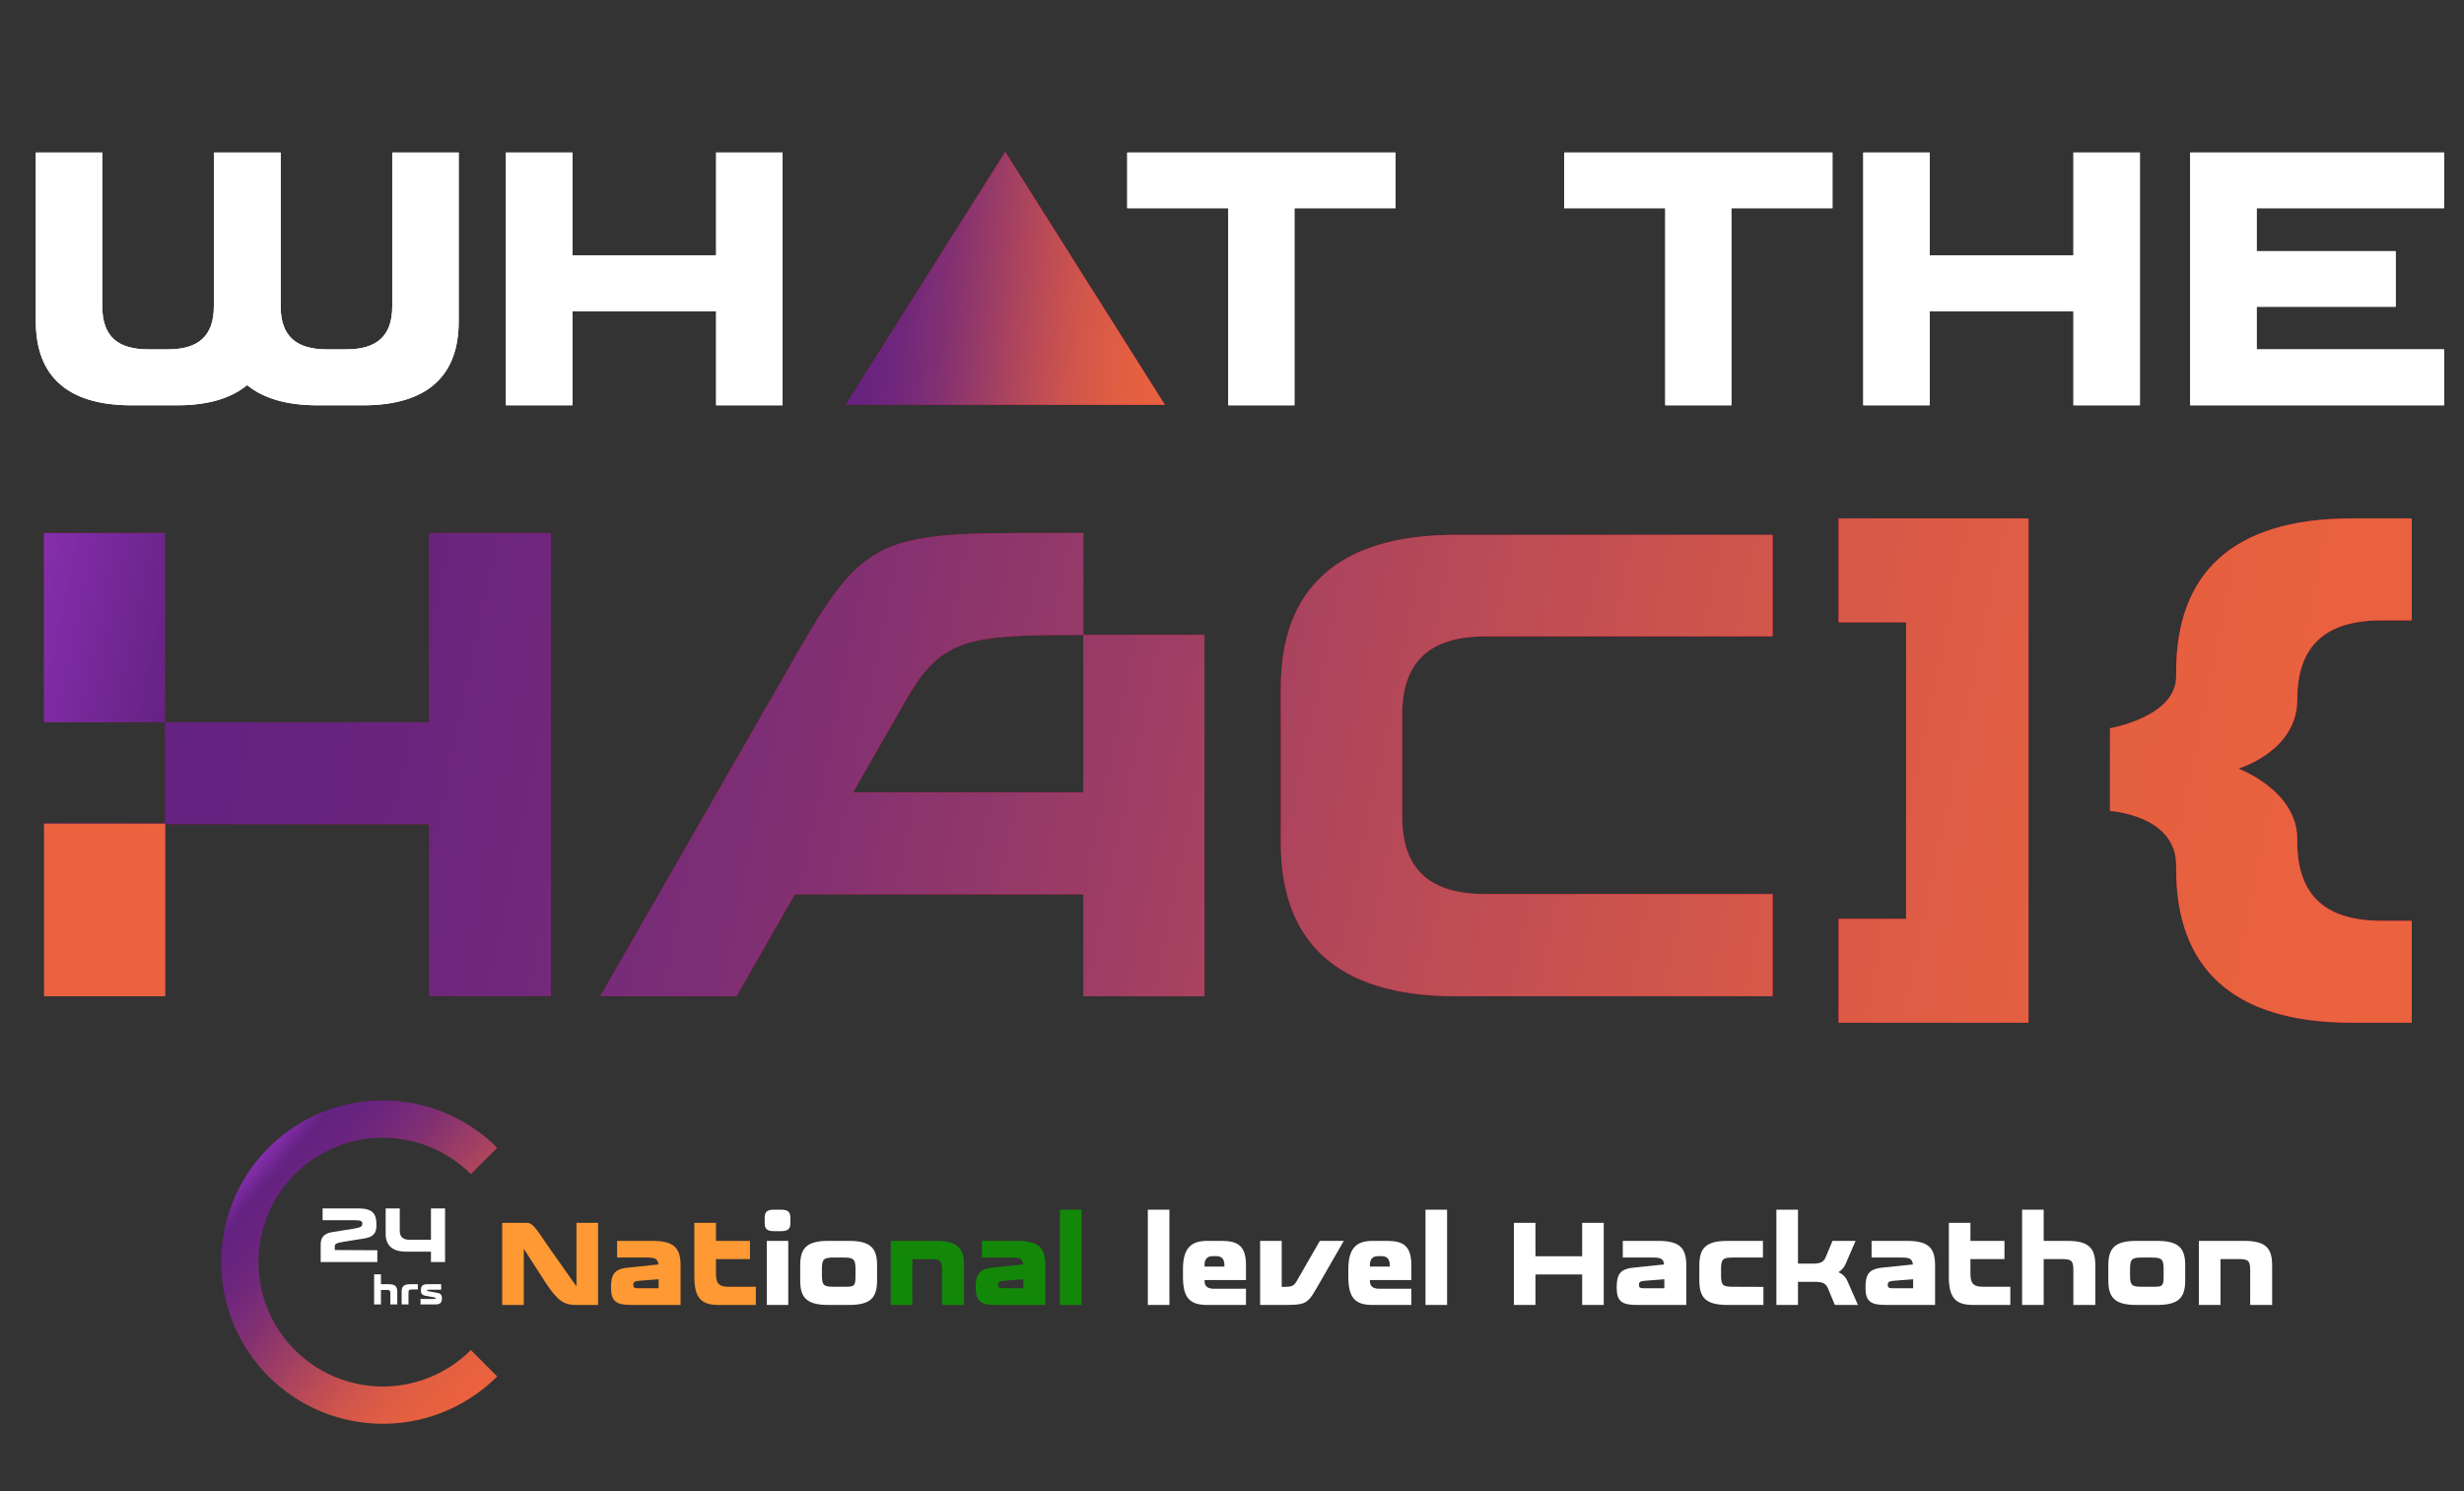 <svg width="930" height="563" viewBox="0 0 930 563" fill="none" xmlns="http://www.w3.org/2000/svg">
<rect x="0" y="0" width="930" height="563" fill="#333333" stroke="none"/>
<path d="M161.969 201.198H207.937V376.074H161.969V311.12H62.29V376.074H16.573V310.871H62.29V272.648H16.573V201.198H62.29V272.648H161.969V201.198ZM408.897 239.671H454.615V376.074H408.897V337.602H299.975L277.99 376.074H226.527L301.973 244.668C328.205 199.2 334.95 201.198 408.897 201.198V239.671C366.677 239.671 355.685 240.421 342.445 263.404L321.959 299.129H408.897V239.671ZM483.429 259.626C483.429 223.05 504.081 201.9 549.366 201.9H669.049V240.218H560.812C539.911 240.218 529.212 249.425 529.212 270.077V307.898C529.212 328.55 539.911 337.507 560.812 337.507H669.049V376.074H549.366C504.081 376.074 483.429 354.925 483.429 318.348V259.626ZM693.94 195.702H765.639V386.067H693.94V346.845H719.422V234.924H693.94V195.702ZM867.065 264.154C867.065 283.64 844.831 290.135 844.831 290.135C844.831 290.135 867.065 298.379 867.065 316.616V317.616C867.065 338.351 878.057 347.594 899.043 347.594H910.285V386.067H887.551C842.083 386.067 821.348 364.832 821.348 328.108V326.609C821.348 307.623 796.365 306.124 796.365 306.124V274.896C796.365 274.896 821.348 270.649 821.348 255.41V253.661C821.348 216.937 842.083 195.702 887.551 195.702H910.285V234.175H899.043C878.057 234.175 867.065 243.418 867.065 264.154Z" fill="url(#paint0_linear_312_234)"/>
<path d="M148.049 115.656V57.594H173.127V121.38C173.127 141.415 161.815 153 137.009 153H119.836C107.979 153 99.256 150.274 93.259 145.368C87.398 150.274 78.676 153 66.818 153H49.645C24.84 153 13.527 141.415 13.527 121.38V57.594H38.605V115.656C38.605 126.968 44.466 131.874 55.915 131.874H63.411C74.723 131.874 80.72 126.968 80.72 115.656V57.594H105.934V115.656C105.934 126.968 111.931 131.874 123.244 131.874H130.74C142.052 131.874 148.049 126.968 148.049 115.656ZM270.294 96.438V57.594H295.372V153H270.294V117.564H216.049V153H190.971V57.594H216.049V96.438H270.294ZM425.456 78.584V57.594H526.722V78.584H488.56V153H463.618V78.584H425.456ZM590.366 78.584V57.594H691.632V78.584H653.469V153H628.528V78.584H590.366ZM782.593 96.438V57.594H807.671V153H782.593V117.564H728.348V153H703.27V57.594H728.348V96.438H782.593ZM826.656 153V57.594H922.47V78.584H851.734V94.803H904.207V115.792H851.734V131.874H922.47V153H826.656Z" fill="white"/>
<path d="M379.421 57.32L439.695 152.824H319.148L379.421 57.32Z" fill="url(#paint1_linear_312_234)"/>
<path d="M161.969 201.198H207.937V376.074H161.969V311.12H62.29V376.074H16.573V310.871H62.29V272.648H16.573V201.198H62.29V272.648H161.969V201.198ZM408.897 239.671H454.615V376.074H408.897V337.602H299.975L277.99 376.074H226.527L301.973 244.668C328.205 199.2 334.95 201.198 408.897 201.198V239.671C366.677 239.671 355.685 240.421 342.445 263.404L321.959 299.129H408.897V239.671ZM483.429 259.626C483.429 223.05 504.081 201.9 549.366 201.9H669.049V240.218H560.812C539.911 240.218 529.212 249.425 529.212 270.077V307.898C529.212 328.55 539.911 337.507 560.812 337.507H669.049V376.074H549.366C504.081 376.074 483.429 354.925 483.429 318.348V259.626ZM693.94 195.702H765.639V386.067H693.94V346.845H719.422V234.924H693.94V195.702ZM867.065 264.154C867.065 283.64 844.831 290.135 844.831 290.135C844.831 290.135 867.065 298.379 867.065 316.616V317.616C867.065 338.351 878.057 347.594 899.043 347.594H910.285V386.067H887.551C842.083 386.067 821.348 364.832 821.348 328.108V326.609C821.348 307.623 796.365 306.124 796.365 306.124V274.896C796.365 274.896 821.348 270.649 821.348 255.41V253.661C821.348 216.937 842.083 195.702 887.551 195.702H910.285V234.175H899.043C878.057 234.175 867.065 243.418 867.065 264.154Z" fill="url(#paint2_linear_312_234)"/>
<path d="M148.049 115.656V57.594H173.127V121.38C173.127 141.415 161.815 153 137.009 153H119.836C107.979 153 99.256 150.274 93.259 145.368C87.398 150.274 78.676 153 66.818 153H49.645C24.84 153 13.527 141.415 13.527 121.38V57.594H38.605V115.656C38.605 126.968 44.466 131.874 55.915 131.874H63.411C74.723 131.874 80.72 126.968 80.72 115.656V57.594H105.934V115.656C105.934 126.968 111.931 131.874 123.244 131.874H130.74C142.052 131.874 148.049 126.968 148.049 115.656ZM270.294 96.438V57.594H295.372V153H270.294V117.564H216.049V153H190.971V57.594H216.049V96.438H270.294ZM425.456 78.584V57.594H526.722V78.584H488.56V153H463.618V78.584H425.456ZM590.366 78.584V57.594H691.632V78.584H653.469V153H628.528V78.584H590.366ZM782.593 96.438V57.594H807.671V153H782.593V117.564H728.348V153H703.27V57.594H728.348V96.438H782.593ZM826.656 153V57.594H922.47V78.584H851.734V94.803H904.207V115.792H851.734V131.874H922.47V153H826.656Z" fill="white"/>
<path d="M379.421 57.32L439.695 152.824H319.148L379.421 57.32Z" fill="url(#paint3_linear_312_234)"/>
<path d="M217.584 485.604V461.598H225.734V492.602H217.496C213.111 492.602 210.808 491.45 206.157 484.541L197.698 471.386V492.602H189.548V461.598H197.786C200.577 461.598 200.887 461.421 206.335 469.659L217.584 485.604ZM246.287 468.419C254.348 468.419 256.873 471.076 256.873 477.587V492.602H238.226C232.69 492.602 230.608 491.317 230.608 486.135C230.608 481.529 231.539 479.137 236.632 478.561L248.502 477.321C248.236 475.062 247.129 474.708 244.073 474.708H232.912V468.419H246.287ZM248.591 486.312V482.902L241.283 483.478C239.511 483.655 239.024 483.832 239.024 485.072C239.068 486.179 239.467 486.312 241.593 486.312H248.591ZM274.96 485.736H285.279V492.602H271.239C264.728 492.602 262.071 490.033 262.071 481.972V461.598H270.221V468.419H283.065V475.284H270.221V480.687C270.221 484.363 271.239 485.736 274.96 485.736Z" fill="#FF9933"/>
<path d="M294.773 456.637C297.475 456.637 298.317 457.523 298.317 459.738V461.686C298.317 463.857 297.475 464.743 294.773 464.743H292.16C289.458 464.743 288.617 463.857 288.617 461.686V459.738C288.617 457.523 289.458 456.637 292.16 456.637H294.773ZM297.519 492.602H289.414V468.419H297.519V492.602ZM320.456 468.419C328.472 468.419 331.041 471.076 331.041 477.587V483.433C331.041 489.944 328.472 492.602 320.456 492.602H312.66C304.599 492.602 302.03 489.944 302.03 483.433V477.587C302.03 471.076 304.599 468.419 312.66 468.419H320.456ZM322.892 482.149V478.916C322.892 475.239 322.05 474.708 318.374 474.708H314.742C311.022 474.708 310.224 475.239 310.224 478.916V481.573C310.224 485.249 311.022 485.736 314.742 485.736H318.374C322.05 485.736 322.892 485.825 322.892 482.149ZM441.38 492.602H433.23V456.637H441.38V492.602ZM470.278 477.543V483.212H454.643V483.522C454.643 485.294 455.484 486.489 458.23 486.489H470.278V492.602H455.661C449.151 492.602 446.493 490.033 446.493 481.972V479.049C446.493 470.988 449.726 468.419 455.661 468.419H461.109C467.044 468.419 470.278 470.19 470.278 477.543ZM454.643 477.365V478.118H462.128V477.543C462.128 475.904 461.596 474.176 459.072 474.176H457.699C455.174 474.176 454.643 475.992 454.643 477.365ZM498.162 468.419H507.198L496.745 486.578C493.246 492.69 492.271 492.602 482.926 492.602H475.618V468.419H483.768V485.781C487.887 485.781 488.285 485.648 489.791 482.946L498.162 468.419ZM532.692 477.543V483.212H517.057V483.522C517.057 485.294 517.898 486.489 520.644 486.489H532.692V492.602H518.075C511.565 492.602 508.907 490.033 508.907 481.972V479.049C508.907 470.988 512.14 468.419 518.075 468.419H523.523C529.458 468.419 532.692 470.19 532.692 477.543ZM517.057 477.365V478.118H524.542V477.543C524.542 475.904 524.01 474.176 521.486 474.176H520.113C517.588 474.176 517.057 475.992 517.057 477.365ZM546.182 492.602H538.032V456.637H546.182V492.602ZM597.162 474.221V461.598H605.311V492.602H597.162V481.086H579.534V492.602H571.384V461.598H579.534V474.221H597.162ZM625.875 468.419C633.936 468.419 636.461 471.076 636.461 477.587V492.602H617.814C612.278 492.602 610.196 491.317 610.196 486.135C610.196 481.529 611.126 479.137 616.22 478.561L628.09 477.321C627.824 475.062 626.717 474.708 623.661 474.708H612.499V468.419H625.875ZM628.178 486.312V482.902L620.87 483.478C619.099 483.655 618.612 483.832 618.612 485.072C618.656 486.179 619.054 486.312 621.18 486.312H628.178ZM654.105 485.736L665.576 485.781V492.602H652.023C643.962 492.602 641.393 489.944 641.393 483.433V477.587C641.393 471.076 643.962 468.419 652.023 468.419H665.399V474.708H654.105C650.384 474.708 649.587 475.239 649.587 478.916V481.573C649.587 485.249 650.384 485.736 654.105 485.736ZM697.357 483.743L701.255 492.602H692.529L689.961 486.401C689.119 484.319 687.79 483.876 684.69 483.876H678.622V492.602H670.473V456.637H678.622V477.011H683.848C686.949 477.011 688.278 476.568 689.119 474.487L691.644 468.419H700.369L696.56 477.188C695.94 478.606 695.01 479.58 693.858 480.244C695.453 480.909 696.604 481.972 697.357 483.743ZM719.777 468.419C727.838 468.419 730.363 471.076 730.363 477.587V492.602H711.716C706.18 492.602 704.098 491.317 704.098 486.135C704.098 481.529 705.029 479.137 710.122 478.561L721.992 477.321C721.726 475.062 720.619 474.708 717.563 474.708H706.402V468.419H719.777ZM722.081 486.312V482.902L714.773 483.478C713.001 483.655 712.514 483.832 712.514 485.072C712.558 486.179 712.957 486.312 715.083 486.312H722.081ZM748.45 485.736H758.769V492.602H744.729C738.218 492.602 735.561 490.033 735.561 481.972V461.598H743.71V468.419H756.555V475.284H743.71V480.687C743.71 484.363 744.729 485.736 748.45 485.736ZM780.259 468.419C788.32 468.419 790.844 471.076 790.844 477.587V492.602H782.562V479.447C782.562 475.771 781.721 475.284 778.044 475.284H771.356V492.602H763.207V456.637H771.356V468.419H780.259ZM814.188 468.419C822.205 468.419 824.773 471.076 824.773 477.587V483.433C824.773 489.944 822.205 492.602 814.188 492.602H806.393C798.332 492.602 795.763 489.944 795.763 483.433V477.587C795.763 471.076 798.332 468.419 806.393 468.419H814.188ZM816.624 482.149V478.916C816.624 475.239 815.782 474.708 812.106 474.708H808.474C804.754 474.708 803.957 475.239 803.957 478.916V481.573C803.957 485.249 804.754 485.736 808.474 485.736H812.106C815.782 485.736 816.624 485.825 816.624 482.149ZM829.945 468.419H846.997C855.058 468.419 857.583 471.076 857.583 477.587V492.602H849.3V479.447C849.3 475.771 848.459 475.284 844.783 475.284H838.095V492.602H829.945V468.419Z" fill="white"/>
<path d="M336.213 468.419H353.265C361.326 468.419 363.85 471.076 363.85 477.587V492.602H355.568V479.447C355.568 475.771 354.726 475.284 351.05 475.284H344.362V492.602H336.213V468.419ZM383.962 468.419C392.023 468.419 394.547 471.076 394.547 477.587V492.602H375.901C370.364 492.602 368.283 491.317 368.283 486.135C368.283 481.529 369.213 479.137 374.306 478.561L386.176 477.321C385.91 475.062 384.803 474.708 381.747 474.708H370.586V468.419H383.962ZM386.265 486.312V482.902L378.957 483.478C377.185 483.655 376.698 483.832 376.698 485.072C376.742 486.179 377.141 486.312 379.267 486.312H386.265ZM408.205 492.602H400.055V456.637H408.205V492.602Z" fill="#138808"/>
<path d="M187.661 519.582C179.127 528.117 168.253 533.929 156.415 536.283C144.578 538.638 132.308 537.429 121.157 532.81C110.006 528.191 100.475 520.369 93.769 510.334C87.063 500.298 83.484 488.5 83.484 476.43C83.484 464.36 87.063 452.562 93.769 442.526C100.474 432.491 110.005 424.669 121.156 420.05C132.307 415.431 144.577 414.223 156.415 416.578C168.252 418.932 179.126 424.745 187.661 433.279L177.709 443.23C171.143 436.664 162.777 432.192 153.669 430.381C144.561 428.569 135.121 429.499 126.541 433.052C117.962 436.606 110.629 442.624 105.47 450.345C100.311 458.066 97.558 467.144 97.558 476.43C97.558 485.716 100.311 494.794 105.471 502.515C110.63 510.236 117.963 516.254 126.542 519.808C135.121 523.362 144.562 524.292 153.67 522.48C162.778 520.669 171.144 516.197 177.71 509.631L187.661 519.582Z" fill="url(#paint4_linear_312_234)"/>
<path d="M126.36 470.655C126.36 471.61 126.36 471.87 126.36 471.87L142.417 471.957V476.413H121.036V469.758C121.036 467.502 121.962 465.679 125.26 465.129L133.564 463.798C136.486 463.306 136.747 462.872 136.747 461.889C136.747 460.963 136.226 460.616 133.795 460.616H121.76V456.16H135.126C140.392 456.16 142.07 457.896 142.07 462.149V462.815C142.07 465.071 141.144 466.894 137.846 467.444L129.542 468.775C126.562 469.266 126.36 469.7 126.36 470.655Z" fill="white"/>
<path d="M162.659 467.993V456.16H167.983V476.413H162.659V472.478H153.227C147.962 472.478 145.56 469.99 145.56 465.766V456.16H150.884V464.551C150.884 466.952 152.128 467.993 154.558 467.993H162.659Z" fill="white"/>
<path d="M146.601 484.768C149.15 484.768 149.948 485.608 149.948 487.667V492.414H147.329V488.255C147.329 487.093 147.063 486.938 145.901 486.938H143.786V492.414H141.209V481.043H143.786V484.768H146.601ZM154.948 484.768H157.707V486.756H155.606C154.43 486.756 154.178 486.924 154.178 488.087V492.414H151.587V487.667C151.587 485.608 152.399 484.768 154.948 484.768ZM165.193 488.059C166.439 488.283 166.789 489.053 166.789 489.893V490.159C166.789 491.756 166.159 492.414 164.184 492.414H158.723V490.341H163.33C164.226 490.341 164.437 490.397 164.437 490.033C164.437 489.851 164.353 489.809 163.232 489.613L160.459 489.095C159.213 488.871 158.863 488.143 158.863 487.289V487.036C158.863 485.426 159.493 484.768 161.482 484.768H166.523V486.84H162.336C161.426 486.84 161.216 486.798 161.216 487.149C161.216 487.345 161.314 487.345 162.42 487.541L165.193 488.059Z" fill="white"/>
<rect x="16.648" y="310.906" width="45.726" height="65.168" fill="#EA623E"/>
<defs>
<linearGradient id="paint0_linear_312_234" x1="463" y1="280.752" x2="54.409" y2="769.748" gradientUnits="userSpaceOnUse">
<stop stop-color="#C7052F"/>
<stop offset="0.067" stop-color="#C6052F"/>
<stop offset="0.133" stop-color="#C2062E"/>
<stop offset="0.2" stop-color="#BC062D"/>
<stop offset="0.267" stop-color="#B4082B"/>
<stop offset="0.333" stop-color="#A90929"/>
<stop offset="0.4" stop-color="#9C0B27"/>
<stop offset="0.467" stop-color="#8D0D24"/>
<stop offset="0.533" stop-color="#7E0F22"/>
<stop offset="0.6" stop-color="#6F111F"/>
<stop offset="0.667" stop-color="#62131D"/>
<stop offset="0.733" stop-color="#57141B"/>
<stop offset="0.8" stop-color="#4F1619"/>
<stop offset="0.867" stop-color="#491618"/>
<stop offset="0.933" stop-color="#451717"/>
<stop offset="1" stop-color="#441717"/>
</linearGradient>
<linearGradient id="paint1_linear_312_234" x1="379.421" y1="120.99" x2="277.848" y2="175.372" gradientUnits="userSpaceOnUse">
<stop stop-color="#C7052F"/>
<stop offset="0.067" stop-color="#C6052F"/>
<stop offset="0.133" stop-color="#C2062E"/>
<stop offset="0.2" stop-color="#BC062D"/>
<stop offset="0.267" stop-color="#B4082B"/>
<stop offset="0.333" stop-color="#A90929"/>
<stop offset="0.4" stop-color="#9C0B27"/>
<stop offset="0.467" stop-color="#8D0D24"/>
<stop offset="0.533" stop-color="#7E0F22"/>
<stop offset="0.6" stop-color="#6F111F"/>
<stop offset="0.667" stop-color="#62131D"/>
<stop offset="0.733" stop-color="#57141B"/>
<stop offset="0.8" stop-color="#4F1619"/>
<stop offset="0.867" stop-color="#491618"/>
<stop offset="0.933" stop-color="#451717"/>
<stop offset="1" stop-color="#441717"/>
</linearGradient>
<linearGradient id="paint2_linear_312_234" x1="16.754" y1="201.468" x2="909.682" y2="385.902" gradientUnits="userSpaceOnUse">
<stop stop-color="#852EAD"/>
<stop offset="0.067" stop-color="#642281"/>
<stop offset="0.133" stop-color="#682380"/>
<stop offset="0.2" stop-color="#6E267C"/>
<stop offset="0.267" stop-color="#772B78"/>
<stop offset="0.333" stop-color="#823072"/>
<stop offset="0.4" stop-color="#90376B"/>
<stop offset="0.467" stop-color="#9F3E64"/>
<stop offset="0.533" stop-color="#AE455C"/>
<stop offset="0.6" stop-color="#BD4C55"/>
<stop offset="0.667" stop-color="#CB534E"/>
<stop offset="0.733" stop-color="#D65848"/>
<stop offset="0.8" stop-color="#DF5D44"/>
<stop offset="0.867" stop-color="#E56040"/>
<stop offset="0.933" stop-color="#E9613F"/>
<stop offset="1" stop-color="#EA623E"/>
</linearGradient>
<linearGradient id="paint3_linear_312_234" x1="312.221" y1="93.656" x2="451.292" y2="106.203" gradientUnits="userSpaceOnUse">
<stop stop-color="#852EAD"/>
<stop offset="0.067" stop-color="#642281"/>
<stop offset="0.133" stop-color="#682380"/>
<stop offset="0.2" stop-color="#6E267C"/>
<stop offset="0.267" stop-color="#772B78"/>
<stop offset="0.333" stop-color="#823072"/>
<stop offset="0.4" stop-color="#90376B"/>
<stop offset="0.467" stop-color="#9F3E64"/>
<stop offset="0.533" stop-color="#AE455C"/>
<stop offset="0.6" stop-color="#BD4C55"/>
<stop offset="0.667" stop-color="#CB534E"/>
<stop offset="0.733" stop-color="#D65848"/>
<stop offset="0.8" stop-color="#DF5D44"/>
<stop offset="0.867" stop-color="#E56040"/>
<stop offset="0.933" stop-color="#E9613F"/>
<stop offset="1" stop-color="#EA623E"/>
</linearGradient>
<linearGradient id="paint4_linear_312_234" x1="84.319" y1="453.29" x2="177.785" y2="532.504" gradientUnits="userSpaceOnUse">
<stop stop-color="#852EAD"/>
<stop offset="0.067" stop-color="#642281"/>
<stop offset="0.133" stop-color="#682380"/>
<stop offset="0.2" stop-color="#6E267C"/>
<stop offset="0.267" stop-color="#772B78"/>
<stop offset="0.333" stop-color="#823072"/>
<stop offset="0.4" stop-color="#90376B"/>
<stop offset="0.467" stop-color="#9F3E64"/>
<stop offset="0.533" stop-color="#AE455C"/>
<stop offset="0.6" stop-color="#BD4C55"/>
<stop offset="0.667" stop-color="#CB534E"/>
<stop offset="0.733" stop-color="#D65848"/>
<stop offset="0.8" stop-color="#DF5D44"/>
<stop offset="0.867" stop-color="#E56040"/>
<stop offset="0.933" stop-color="#E9613F"/>
<stop offset="1" stop-color="#EA623E"/>
</linearGradient>
</defs>
</svg>

